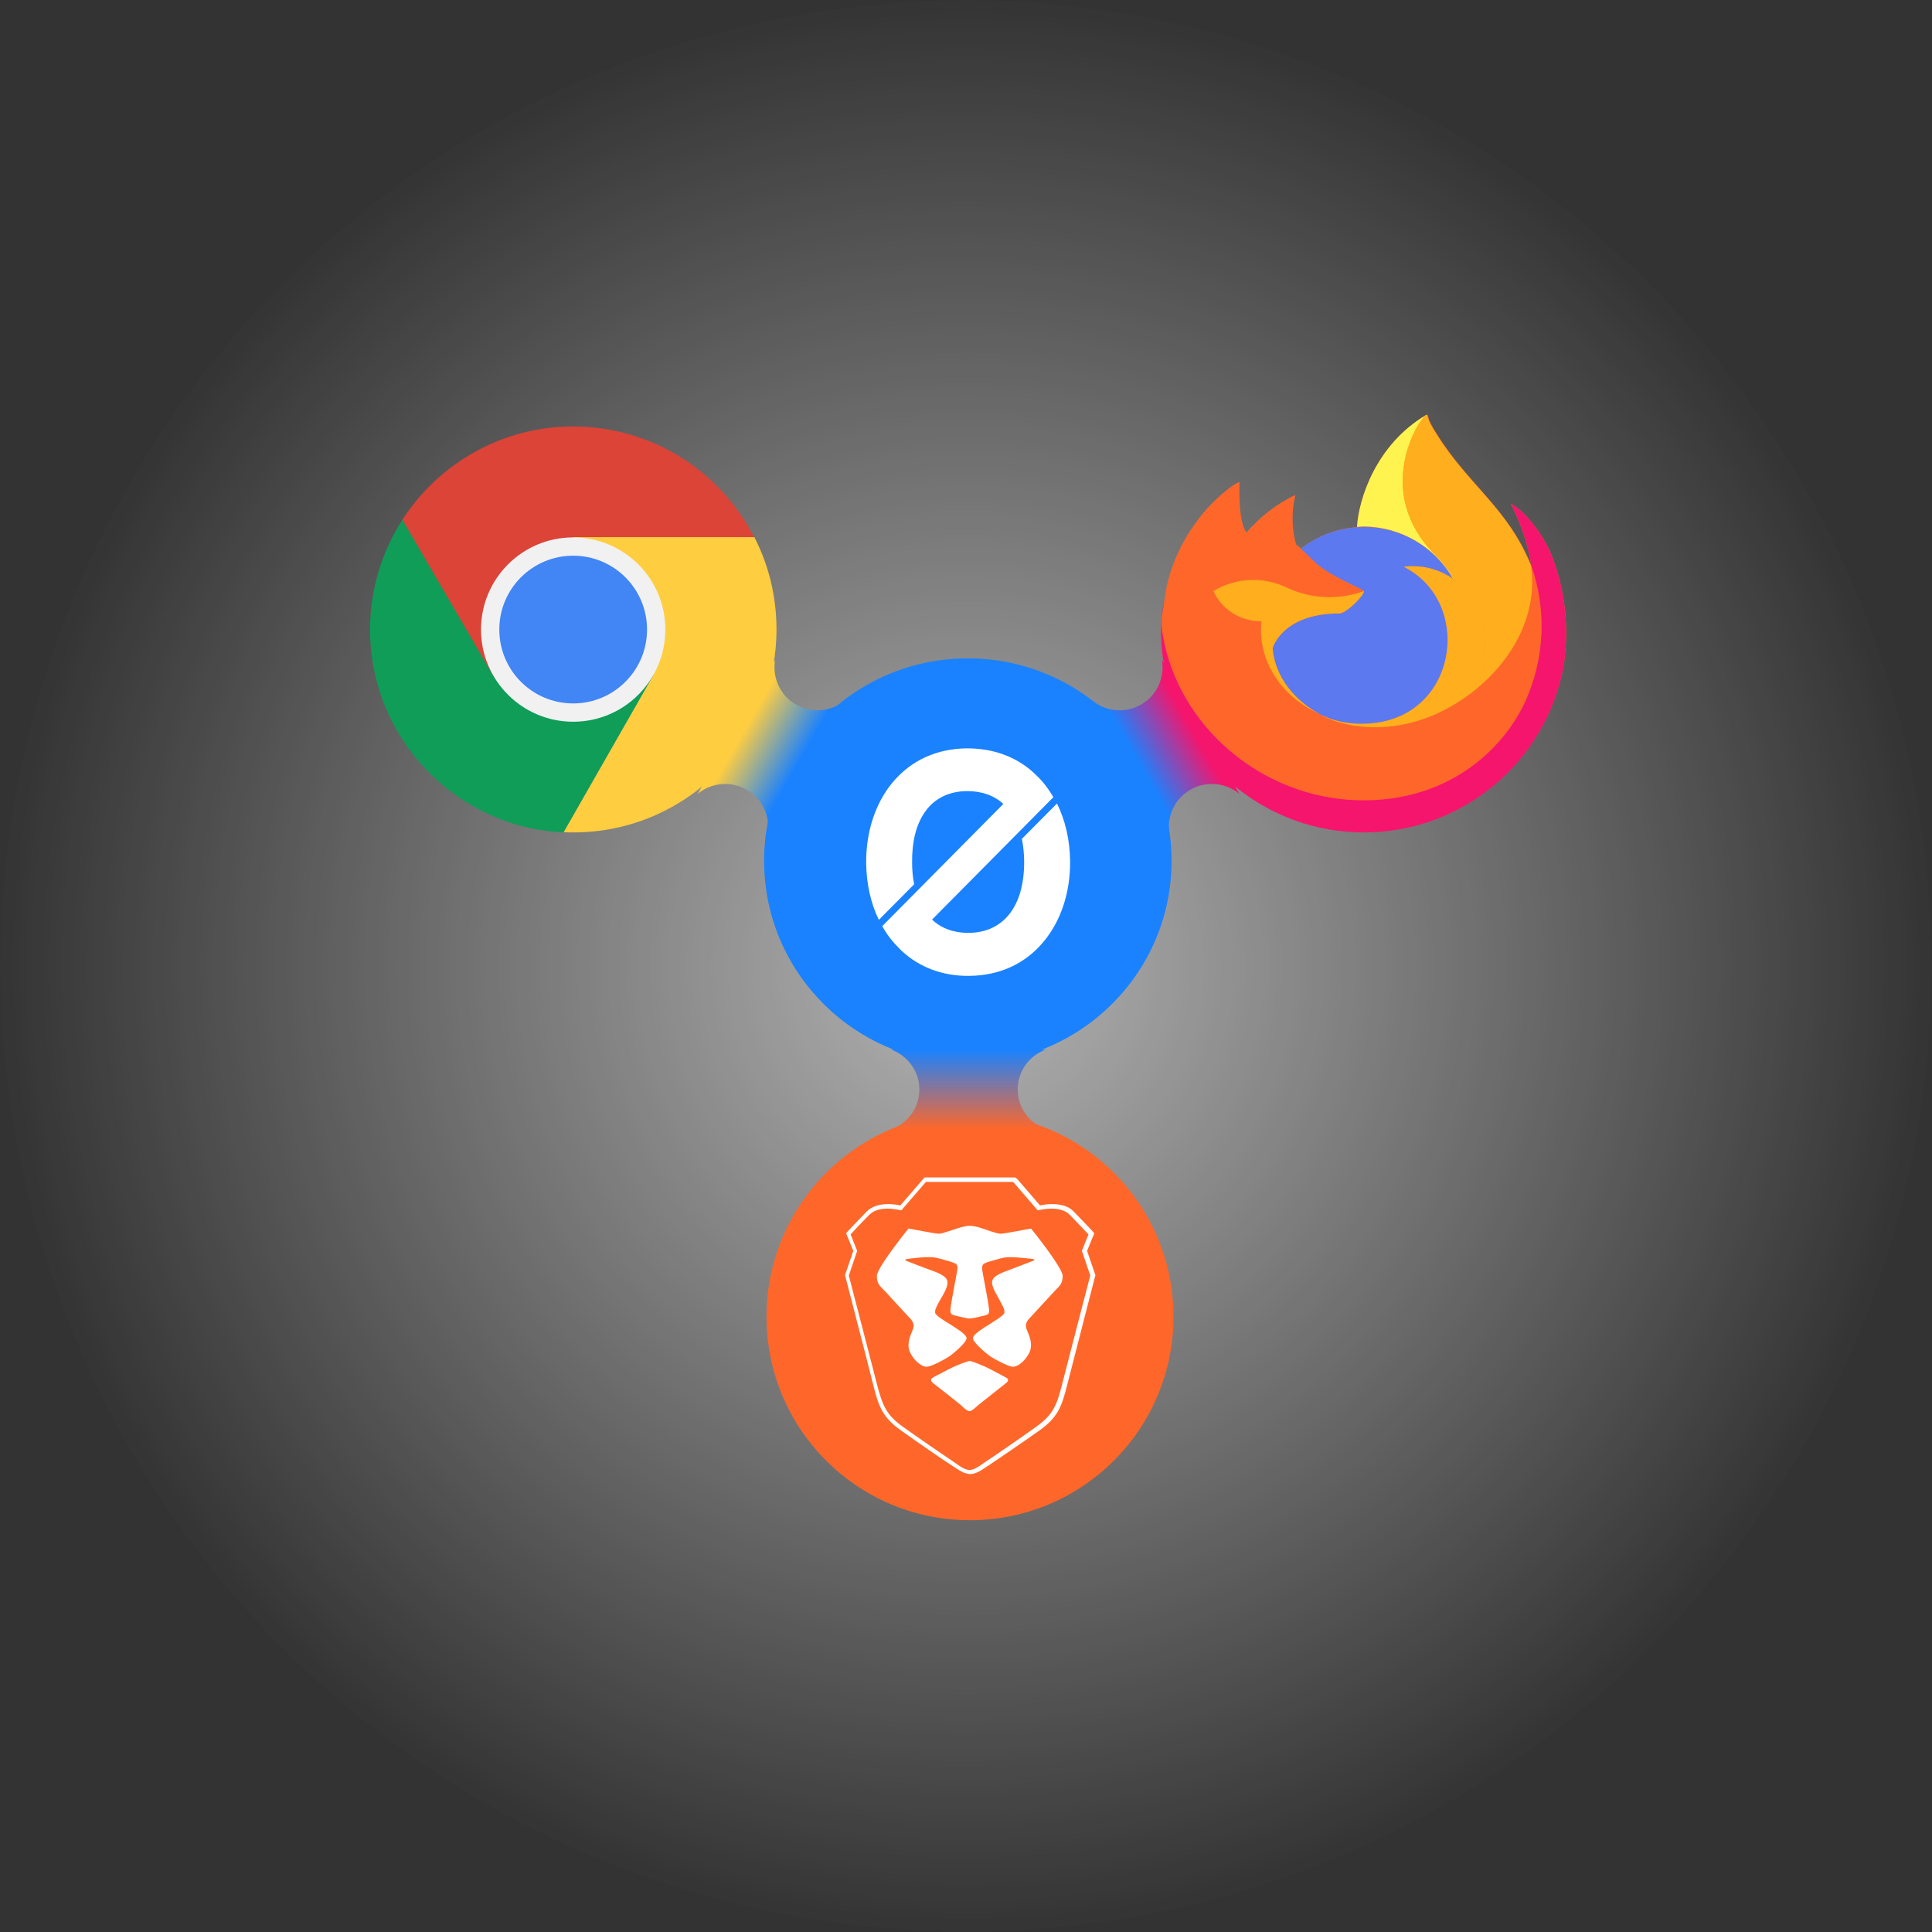 <svg xmlns="http://www.w3.org/2000/svg" width="734" height="734" viewBox="0 0 734 734">
    <rect x="0" y="0" width="734" height="734" fill="#333333" stroke="none"/>
    <defs>
        <linearGradient id="prefix__b" x1="49.934%" x2="49.934%" y1="100.172%" y2="-.023%">
            <stop offset="0%" stop-color="#FF672A"/>
            <stop offset="100%" stop-color="#1A82FF"/>
        </linearGradient>
        <linearGradient id="prefix__c" x1="67.068%" x2="33.01%" y1="38.199%" y2="61.331%">
            <stop offset="0%" stop-color="#F5156C"/>
            <stop offset="100%" stop-color="#1A82FF"/>
        </linearGradient>
        <linearGradient id="prefix__d" x1="32.948%" x2="67.007%" y1="38.138%" y2="61.27%">
            <stop offset="0%" stop-color="#FFCD40"/>
            <stop offset="100%" stop-color="#1A82FF"/>
        </linearGradient>
        <radialGradient id="prefix__a" cx="50%" cy="50%" r="50%" fx="50%" fy="50%">
            <stop offset="0%" stop-color="#FFF" stop-opacity=".7"/>
            <stop offset="100%" stop-color="#FFF" stop-opacity="0"/>
        </radialGradient>
    </defs>
    <g fill="none" fill-rule="evenodd">
        <circle cx="367" cy="367" r="367" fill="url(#prefix__a)" opacity=".9"/>
        <g fill-rule="nonzero">
            <g transform="translate(140 157) translate(149.828 264.727)">
                <ellipse cx="78.692" cy="78.517" fill="#FF672A" rx="77.304" ry="77.305" transform="rotate(-.428 78.692 78.517)"/>
                <g>
                    <path fill="#FF672A" d="M48.1 112.518c-1.89 0-3.78-1.288-5.412-2.49-.43-.258-.859-.602-1.202-.86-1.804-1.202-13.056-8.846-19.24-13.313-6.27-4.466-7.902-7.816-10.135-17.006-1.117-4.38-10.393-40.455-10.48-40.799l-.085-.258 3.178-9.276-2.577-6.528.344-.43s3.264-3.52 7.129-7.472c1.632-1.718 4.209-2.577 7.472-2.577 2.148 0 4.037.344 4.896.602l9.277-10.737H65.02l9.276 10.737c.86-.172 2.749-.602 4.896-.602 3.264 0 5.84.86 7.473 2.577 3.865 3.951 7.043 7.473 7.129 7.473l.343.43-2.576 6.527 3.178 9.276-.086.258c-.086.344-9.448 36.418-10.48 40.799-2.318 9.19-3.864 12.54-10.134 17.006-6.27 4.467-17.436 12.11-19.24 13.313-.344.258-.773.516-1.203.86-1.717 1.202-3.607 2.49-5.497 2.49z" transform="translate(30.5 24.909)"/>
                    <path fill="#FFF" d="M64.59 2.405l9.363 10.822s2.405-.687 5.24-.687c2.404 0 5.067.516 6.87 2.32 3.866 3.95 7.13 7.472 7.13 7.472l-2.491 6.27 3.178 9.362s-9.448 36.332-10.565 40.799c-2.147 8.76-3.693 12.11-9.878 16.577-6.184 4.466-17.35 12.11-19.24 13.313-1.803 1.202-4.122 3.178-6.184 3.178-2.06 0-4.38-1.976-6.184-3.178-1.803-1.202-13.055-8.847-19.24-13.313-6.184-4.467-7.644-7.816-9.877-16.577-1.117-4.467-10.565-40.799-10.565-40.799l3.178-9.362-2.49-6.27s3.177-3.522 7.128-7.473c1.804-1.803 4.467-2.319 6.872-2.319 2.834 0 5.24.687 5.24.687l9.361-10.822h33.155m.773-1.718H30.92l-.515.601-8.675 10.05c-1.031-.258-2.749-.516-4.639-.516-3.521 0-6.27.945-8.16 2.835-3.864 3.95-7.128 7.472-7.128 7.472l-.687.773.43 1.031 2.318 5.669-3.006 8.76-.172.516.172.516c.086.343 9.448 36.418 10.479 40.798 2.147 8.675 3.693 12.626 10.478 17.522 6.27 4.466 17.437 12.197 19.326 13.313.344.258.773.516 1.203.773 1.803 1.203 3.779 2.577 5.926 2.577 2.147 0 4.123-1.374 5.927-2.577.43-.257.859-.6 1.202-.773 1.804-1.202 13.056-8.847 19.326-13.313 6.785-4.896 8.331-8.847 10.479-17.522 1.116-4.38 10.392-40.369 10.478-40.798l.172-.516-.172-.515-3.006-8.761 2.32-5.669.429-1.03-.687-.774s-3.264-3.521-7.13-7.472c-1.803-1.89-4.552-2.835-8.16-2.835-1.889 0-3.607.258-4.637.516l-8.675-10.05-.773-.6z" transform="translate(30.5 24.909)"/>
                    <path fill="#FFF" d="M48.1 70.431c.6 0 4.638 1.46 7.901 3.178 3.264 1.718 5.583 2.92 6.27 3.35.774.515.258 1.374-.429 1.89-.687.515-9.792 7.73-10.736 8.503-.86.773-2.234 2.147-3.093 2.147-.858 0-2.233-1.288-3.092-2.147-.859-.773-10.049-7.988-10.736-8.503-.687-.516-1.117-1.375-.43-1.89.773-.515 3.093-1.718 6.27-3.35 3.436-1.804 7.473-3.178 8.074-3.178zm.085-51.363c.344 0 2.062.086 4.553.945 2.748.945 5.754 2.061 7.129 2.061 1.374 0 11.509-1.975 11.509-1.975s12.025 14.859 12.025 18.037c0 3.178-1.546 4.037-3.006 5.669-1.546 1.632-8.16 8.847-9.019 9.791-.859.945-2.663 2.32-1.632 4.896 1.03 2.491 2.577 5.755.859 9.019-1.718 3.264-4.638 5.411-6.528 5.067-1.89-.343-6.356-2.748-7.988-3.779-1.632-1.116-6.785-5.41-6.785-7.043 0-1.632 5.325-4.638 6.356-5.325.945-.687 5.497-3.264 5.583-4.295.086-1.03.086-1.288-1.289-3.865-1.288-2.577-3.693-5.926-3.35-8.16.43-2.233 4.295-3.435 7.044-4.466 2.748-1.03 8.074-3.092 8.675-3.35.687-.343.515-.601-1.546-.773-1.976-.172-7.73-.945-10.221-.257-2.577.687-6.958 1.803-7.301 2.405-.344.6-.687.6-.344 2.662.344 2.062 2.233 11.767 2.405 13.485.172 1.718.516 2.835-1.288 3.264-1.804.43-4.896 1.203-5.927 1.203-1.03 0-4.122-.773-5.926-1.203-1.804-.43-1.46-1.546-1.289-3.264.172-1.718 2.062-11.423 2.405-13.485.344-2.061.086-2.061-.343-2.662-.344-.602-4.724-1.718-7.3-2.405-2.578-.688-8.247 0-10.222.257-1.976.172-2.147.516-1.546.773.687.344 5.926 2.32 8.675 3.35 2.748 1.03 6.614 2.233 7.043 4.466.43 2.234-1.975 5.67-3.35 8.16-1.288 2.577-1.374 2.835-1.288 3.865.086 1.031 4.552 3.694 5.583 4.295.945.687 6.356 3.693 6.356 5.325 0 1.632-5.154 6.013-6.786 7.043-1.632 1.117-6.098 3.436-7.988 3.78-1.89.343-4.81-1.804-6.527-5.068-1.718-3.264-.172-6.442.859-9.019 1.03-2.49-.773-3.95-1.632-4.896-.86-.944-7.559-8.16-9.019-9.791-1.546-1.632-3.006-2.491-3.006-5.67 0-3.177 12.025-18.036 12.025-18.036s10.22 1.975 11.51 1.975c1.373 0 4.38-1.202 7.128-2.061 2.491-.86 4.209-.945 4.552-.945h.172z" transform="translate(30.5 24.909)"/>
                </g>
            </g>
            <g transform="translate(140 157) translate(148.91 91.92)">
                <ellipse cx="78.787" cy="78.151" fill="#1A82FF" rx="77.399" ry="76.949" transform="rotate(-.428 78.787 78.151)"/>
                <path fill="#FFF" d="M112.655 56.342l-13.33 13.423c.516 2.65.86 5.557.86 8.635.086 16.843-7.74 27.017-21.155 27.102-5.59 0-10.32-1.71-13.845-5.044l46.094-46.51c-1.29-2.223-2.666-4.19-4.3-6.07-.688-.77-1.376-1.54-2.15-2.223l-.258-.257c-.258-.17-.43-.427-.602-.598-6.793-6.241-15.48-9.405-25.455-9.405-11.523.086-21.24 4.532-28.292 12.91-6.536 7.866-10.148 18.724-10.062 30.608.086 7.866 1.72 15.304 4.816 21.63L58.39 87.035c-.516-2.565-.774-5.3-.774-8.293-.086-7.78 1.462-14.021 4.558-18.724 3.612-5.472 9.288-8.378 16.425-8.378 5.504 0 10.148 1.624 13.674 4.873l-46.008 46.424c1.29 2.309 2.752 4.446 4.472 6.327.344.427.688.77 1.032 1.111.43.428.774.855 1.204 1.283l.172.17c.172.086.258.257.43.428 6.793 6.327 15.565 9.661 25.626 9.576 11.524-.086 21.327-4.531 28.293-12.91 6.622-7.866 10.234-18.724 10.148-30.608-.086-8.036-1.806-15.56-4.988-21.972z"/>
            </g>
            <g transform="translate(140 157) translate(0 4.596)">
                <path fill="#DB4437" d="M12.874 35.875v59.22h34.501l30.383-52.612h68.745C133.716 17.508 107.796.43 77.758.43 50.55.43 26.606 14.59 12.874 35.875z"/>
                <path fill="#0F9D58" d="M108.14 95.094H47.375l-34.501-59.22C5.15 47.89.6 62.225.6 77.587c0 41.368 32.613 75.097 73.466 77.07l34.073-59.562z"/>
                <path fill="#FFCD40" d="M77.758 42.483l30.382 52.611-33.987 59.477c1.201.086 2.403.086 3.69.086 42.57 0 77.157-34.502 77.157-77.157 0-12.616-3.004-24.546-8.41-35.017H77.757z"/>
                <circle cx="77.758" cy="77.586" r="35.017" fill="#F1F1F1"/>
                <circle cx="77.758" cy="77.586" r="28.065" fill="#4285F4"/>
            </g>
            <path fill="url(#prefix__b)" d="M198.545 241.747c6.27 2.301 10.736 8.18 10.736 15.167s-4.466 12.951-10.736 15.167h58.829c-6.27-2.3-10.735-8.18-10.735-15.167s4.465-12.951 10.735-15.167h-58.829z" transform="translate(140 157)"/>
            <g>
                <path fill="#FF672A" d="M148.848 53.798c-3.346-8.04-10.124-16.678-15.443-19.415 3.775 7.355 6.435 15.224 7.807 23.35v.17c-8.75-21.639-23.506-30.363-35.517-49.436-.6-.94-1.201-1.967-1.802-2.908-.343-.598-.6-1.111-.858-1.625-.514-.94-.858-1.967-1.115-3.079 0-.085-.086-.17-.172-.17h-.171-.086V.598c-19.389 11.29-25.909 32.244-26.51 42.679-7.72.513-15.099 3.335-21.19 8.125-.6-.513-1.287-1.026-1.973-1.54-1.716-6.158-1.802-12.572-.257-18.816-7.121 3.421-13.384 8.296-18.531 14.283-3.089-3.848-2.831-16.592-2.66-19.244-.944.342-1.802.856-2.574 1.369-2.66 1.881-5.233 4.105-7.55 6.415-2.659 2.65-5.06 5.559-7.206 8.638C8.064 49.521 4.547 57.39 2.66 65.772l-.086.513c-.172.684-.687 4.02-.772 4.79v.17C1.115 74.753.686 78.26.515 81.852v.428c0 42.422 34.574 76.805 77.126 76.805 37.49 0 69.491-26.942 75.925-63.805.172-1.026.258-1.967.343-2.993 1.459-13-.257-26.258-5.061-38.488zm-88.88 60.127l1.03.513h.085c-.343-.171-.686-.342-1.115-.513z" transform="translate(140 157) translate(300.576)"/>
                <path fill="#F5156C" d="M148.848 53.798c-3.346-8.04-10.124-16.678-15.443-19.415 3.775 7.355 6.435 15.224 7.807 23.35v.17c5.92 16.935 5.062 35.495-2.402 51.83-8.836 18.903-30.198 38.232-63.657 37.292-36.204-1.027-68.032-27.797-73.952-62.779-1.115-5.56 0-8.296.515-12.83C.944 74.924.6 78.43.515 82.023v.428c0 42.422 34.574 76.805 77.126 76.805 37.49 0 69.491-26.942 75.925-63.805.172-1.026.258-1.967.343-2.993 1.459-13.172-.257-26.429-5.061-38.66z" transform="translate(140 157) translate(300.576)"/>
                <path fill="#FFF44F" d="M111.357 62.778c.172.086.343.257.515.342-1.973-3.42-4.376-6.585-7.12-9.322-23.937-23.863-6.264-51.83-3.261-53.2V.514c-19.389 11.29-25.909 32.245-26.51 42.68.858-.086 1.802-.172 2.746-.172 13.812.171 26.767 7.698 33.63 19.757z" transform="translate(140 157) translate(300.576)"/>
                <path fill="#5C79F0" d="M77.641 67.568c-.086 1.882-6.863 8.467-9.265 8.467-21.877 0-25.48 13.257-25.48 13.257.943 11.12 8.75 20.27 18.187 25.146.43.257.858.428 1.287.599.772.342 1.544.598 2.23.94 3.26 1.112 6.607 1.797 10.038 1.968 38.435 1.796 45.813-45.758 18.102-59.614 6.52-.855 13.126.77 18.617 4.533-6.863-12.145-19.818-19.672-33.802-19.672-.943 0-1.801.086-2.745.171-7.721.513-15.1 3.336-21.19 8.126 1.2 1.026 2.487 2.309 5.319 5.046 5.233 5.131 18.702 10.434 18.702 11.033z" transform="translate(140 157) translate(300.576)"/>
                <path fill="#FF672A" d="M50.102 48.923c.6.427 1.115.77 1.63 1.026-1.716-6.158-1.801-12.573-.257-18.816-7.12 3.42-13.384 8.296-18.531 14.283.343 0 11.496-.171 17.158 3.507z" transform="translate(140 157) translate(300.576)"/>
                <path fill="#FFAF1E" d="M104.665 53.883c2.831 2.737 5.234 5.902 7.121 9.323.429.342.858.599 1.115.94 17.502 16.08 8.322 38.745 7.636 40.37 14.155-11.631 23.25-28.908 20.504-46.698-8.75-21.64-23.507-30.363-35.604-49.436-.6-.941-1.2-1.967-1.801-2.908-.343-.599-.6-1.112-.858-1.625-.515-.941-.858-1.967-1.115-3.08 0-.085-.086-.17-.172-.17h-.172-.085c-2.831 1.454-20.504 29.336 3.431 53.284z" transform="translate(140 157) translate(300.576)"/>
                <path fill="#FFAF1E" d="M112.987 64.147c-.343-.342-.772-.599-1.115-.941-.172-.086-.343-.257-.515-.342-5.405-3.763-12.01-5.388-18.617-4.533 27.71 13.856 20.247 61.41-18.102 59.614-3.431-.171-6.777-.77-10.037-1.968-.772-.256-1.544-.598-2.23-.94-.43-.171-.859-.428-1.288-.6h.086c5.32 3.679 31.829 12.574 59.453-9.92l.086-.086c.6-1.54 9.78-24.29-7.72-40.284z" transform="translate(140 157) translate(300.576)"/>
                <path fill="#FFAF1E" d="M42.896 89.292s3.517-13.257 25.48-13.257c2.402 0 9.18-6.585 9.265-8.467-9.437 3.421-19.818 2.993-28.912-1.112-9.008-4.533-19.732-4.105-28.31 1.112 3.26 7.099 10.466 11.546 18.273 11.46-1.459 12.574 5.233 27.2 21.362 34.897l1.03.513c-9.438-4.875-17.245-14.027-18.188-25.146z" transform="translate(140 157) translate(300.576)"/>
            </g>
            <path fill="url(#prefix__c)" d="M304.295 159.94c-1.12-6.524 1.809-13.391 7.924-16.91 6.115-3.52 13.608-2.662 18.69 1.63l-29.456-50.902c1.12 6.523-1.81 13.39-7.924 16.91-6.116 3.52-13.609 2.66-18.69-1.631l29.456 50.902z" transform="translate(140 157)"/>
            <path fill="url(#prefix__d)" d="M151.624 159.94c1.12-6.524-1.808-13.391-7.924-16.91-6.115-3.52-13.608-2.662-18.69 1.63l29.457-50.902c-1.12 6.523 1.808 13.39 7.924 16.91 6.115 3.52 13.608 2.66 18.69-1.631l-29.457 50.902z" transform="translate(140 157)"/>
        </g>
    </g>
</svg>

